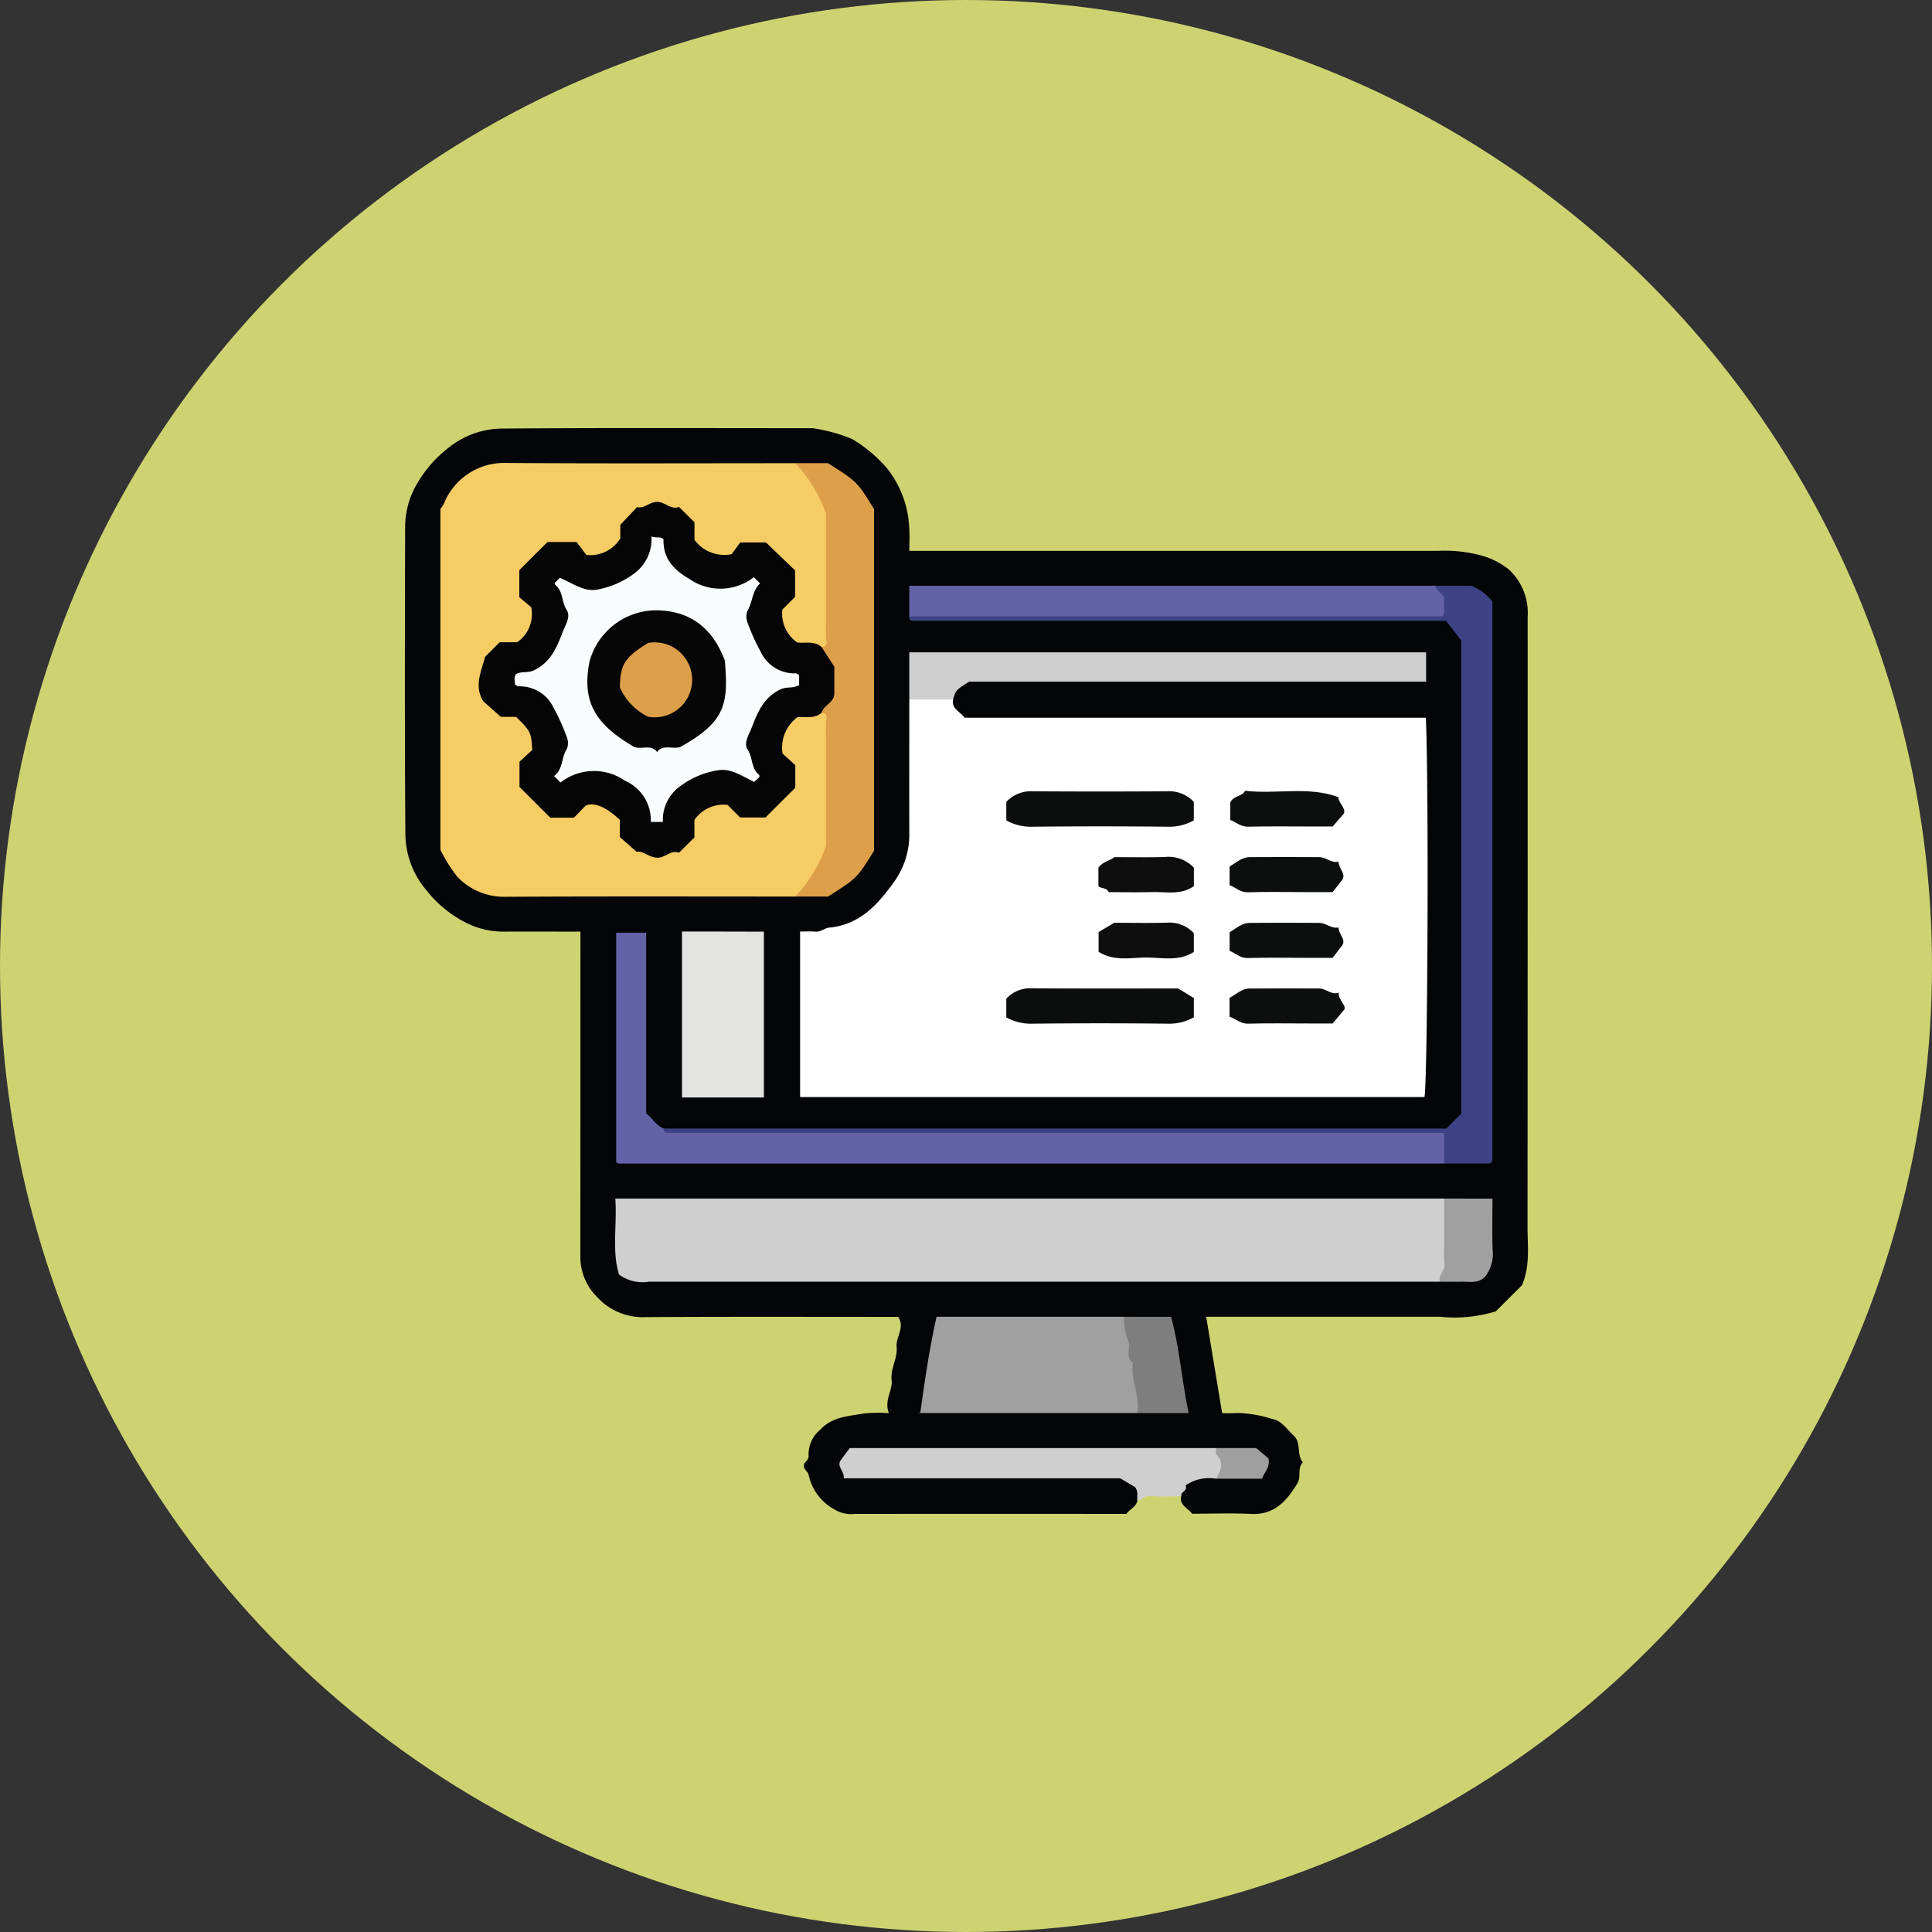 <svg xmlns="http://www.w3.org/2000/svg" xmlns:xlink="http://www.w3.org/1999/xlink" width="167" height="167" viewBox="0 0 167 167"><rect x="0" y="0" width="167" height="167" fill="#333333" stroke="none"/><defs><clipPath id="a"><rect width="97.072" height="93.868" fill="none"/></clipPath></defs><g transform="translate(-1137.948 -7105)"><circle cx="83.5" cy="83.5" r="83.5" transform="translate(1137.948 7105)" fill="#ced371"/><g transform="translate(1172.948 7142)"><g clip-path="url(#a)"><path d="M67.1,92.332c-.169.8.6,1.02.942,1.514,1.7,0,3.406-.066,5.105.017,2.031.1,3.073-1.131,4-2.648.353-.577-.038-1.3.473-1.811-.57-.667-.113-1.684-.8-2.318-.582-.537-1.055-1.312-1.86-1.435a10.625,10.625,0,0,0-3.02-.516,10.379,10.379,0,0,1-1.3.009l-1.379-8.324h2.032q9.093,0,18.185,0a12.13,12.13,0,0,0,4.82-.469l2.26-2.256c.721-1.692.479-3.373.48-5.027q.017-26.379.011-52.759a5.106,5.106,0,0,0-1.6-4.062,6.652,6.652,0,0,0-2.682-1.3,12.1,12.1,0,0,0-3.454-.334q-21.879,0-43.758,0H43.6c0-.71.037-1.331-.007-1.946a8.877,8.877,0,0,0-1.858-5.11A11.989,11.989,0,0,0,38.646.943a14.346,14.346,0,0,0-3.4-.931c-8.966,0-17.933-.039-26.9.033A7.482,7.482,0,0,0,3.6,1.844,10.515,10.515,0,0,0,.986,4.919,7.375,7.375,0,0,0,.02,8.486C0,17.374-.023,26.262.04,35.149A7.6,7.6,0,0,0,1.815,39.9a10.261,10.261,0,0,0,3.219,2.73,7.183,7.183,0,0,0,3.415.9c2.2-.013,4.4,0,6.723,0v1.91q0,13.047-.007,26.1a4.892,4.892,0,0,0,1.453,3.579,5.351,5.351,0,0,0,4.234,1.731c7.261-.044,14.523-.019,21.785-.019.608.908-.214,1.744-.134,2.583.1,1.024-.55,1.873-.432,2.874.108.912-.667,1.725-.24,2.867a12.6,12.6,0,0,0-2.129.02c-1.329.244-2.751.272-3.78,1.389a2.775,2.775,0,0,0-1.031,2.219c.043.379-.256.529-.365.734-.177.49.329.629.384,1.029a4.484,4.484,0,0,0,2.233,2.938,2.766,2.766,0,0,0,1.741.378q11.743-.011,23.484,0c.274-.418.834-.588.94-1.135.653-1.344-.28-1.83-1.26-2.213a7.59,7.59,0,0,0-2.8-.271c-6.046-.008-12.092.007-18.138-.014a3.108,3.108,0,0,1-2.543-.615c.757-1.084,1.829-.813,2.752-.816,8.376-.028,16.752-.014,25.129-.017,1.071,0,2.142.018,3.207-.019,1.411.052,2.936-.485,4.352.743-1.258,1.328-2.7.619-3.957.8-1.325.188-2.975-.09-2.946,2.04" transform="translate(0 0)" fill="#040506"/><path d="M103.957,178.85c-.062-.387.607-.476.378-.929a3.562,3.562,0,0,1,2.655-.584c1.2-.883.848-1.766,0-2.648H75.31l-.748,1.006c-.436.56.291.967.238,1.605H98.687l1.287.76c.31.425.143.811.193,1.169.406-.066.661-.451,1.161-.4.869.085,1.752.024,2.629.024" transform="translate(-36.859 -86.518)" fill="#cfcfcf"/><path d="M77.122,45.907c0,3.847-.006,7.693,0,11.539a6.991,6.991,0,0,1-1.187,4.037c-1.405,1.99-3,3.893-5.755,4.139-.352.031-.714.389-1.174.347-.424-.039-.854-.009-1.322-.009V80.269h53.971c.278-1.5.382-27.133.118-32.793H81.894c-.383-.55-1.149-.769-.981-1.569a3.281,3.281,0,0,0-3.79,0" transform="translate(-33.524 -22.438)" fill="#fff"/><path d="M36.754,6c-8.323,0-16.647.037-24.97-.022a5.6,5.6,0,0,0-5.33,3.34,2.049,2.049,0,0,1-.377.626V39.413a13.015,13.015,0,0,0,1.481,2.355,5.588,5.588,0,0,0,4.037,1.709c8.386-.048,16.773-.022,25.159-.022a5.209,5.209,0,0,0,3.061-4.422,73.833,73.833,0,0,0,.065-10.472,1.546,1.546,0,0,0-.433-1.011,3.051,3.051,0,0,0-3.56.969c-.9,1.062-.694,2.181-.04,3.329.706,1.239.242,2.287-.7,3.222a2.635,2.635,0,0,1-3.242.695c-2.338-1.056-3.4-.635-4.373,1.762a2.732,2.732,0,0,1-2.751,1.9,2.685,2.685,0,0,1-2.708-1.938c-.84-2.284-2.068-2.8-4.215-1.789a2.691,2.691,0,0,1-3.409-.643,2.638,2.638,0,0,1-.616-3.4c1.016-2.023.5-3.36-1.626-4.13a2.9,2.9,0,0,1-.042-5.577c2.216-.809,2.653-2.038,1.6-4.273a2.577,2.577,0,0,1,.651-3.235,2.674,2.674,0,0,1,3.229-.777c2.556,1.084,3.484.708,4.477-1.821a2.639,2.639,0,0,1,2.607-1.81,2.7,2.7,0,0,1,2.715,1.67c1.27,2.769,1.928,3.049,4.581,1.934a2.589,2.589,0,0,1,3.08.707A2.672,2.672,0,0,1,35.9,17.56c-1.282,3.076.147,4.834,3.5,4.375.045-.048.116-.09.124-.142a32.586,32.586,0,0,0-.141-12.787A4.24,4.24,0,0,0,36.754,6" transform="translate(-3.01 -2.959)" fill="#f6cc65"/><path d="M107.666,131.958H36.013c.164,2.3-.313,4.526.321,6.567a3.447,3.447,0,0,0,2.584.621h68.368c1.579-2.32,1.187-4.743.379-7.189" transform="translate(-17.826 -65.355)" fill="#cfcfcf"/><path d="M40.29,103.353c-.669-.263-.989-.918-1.516-1.3V86.424H36.18v19.822c-.016-.017.021.037.072.071a.311.311,0,0,0,.163.06q35.67,0,71.342,0a2.036,2.036,0,0,0,.063-2.61,4.355,4.355,0,0,0-2.235-.214q-31.626-.016-63.252-.018a3.886,3.886,0,0,1-2.042-.186" transform="translate(-17.917 -42.803)" fill="#6462a7"/><path d="M44.32,73.925a.291.291,0,0,0,.3.371c.568.02,1.137.007,1.7.007h65.461v2.648h3.971a.9.9,0,0,0,.134-.129.312.312,0,0,0,.062-.162q0-24.162,0-48.278a4.291,4.291,0,0,0-1.835-1.376h-3.093c-.268.514,0,1.137-.339,1.667a4.735,4.735,0,0,1-2.739.37q-19.569.018-39.138.017c-1.114,0-2.291-.214-3.267.6a.291.291,0,0,0,.3.371c.567.02,1.136.007,1.7.007h44.4l1.318,1.7v40.9l-1.29,1.288Z" transform="translate(-21.947 -13.376)" fill="#3c4283"/><path d="M69.129,27.584c.629.065.365.557.367.858.019,3.688.012,7.376.012,10.673a12.256,12.256,0,0,1-2.653,4.36h2.833c2.516-1.6,2.516-1.6,3.976-3.967V9.985C72.2,7.616,72.2,7.616,69.688,6.017H66.855a12.265,12.265,0,0,1,2.653,4.36c0,3.3.007,6.985-.012,10.673,0,.3.262.793-.367.858a8.141,8.141,0,0,1,0,5.676" transform="translate(-33.111 -2.98)" fill="#de9f4b"/><path d="M105.775,152.2H89.56c-.614,2.743-1.01,5.441-1.416,8.376-.129-.225-.112-.172-.076-.139a.267.267,0,0,0,.151.083q9.346.006,18.693,0a1.368,1.368,0,0,0,.433-1c-.329-2.483-.233-5.06-1.57-7.328" transform="translate(-43.605 -75.38)" fill="#a0a0a0"/><path d="M86.38,42.494h3.79c.222-.816.222-.816,1.391-1.549h39.491V38.414H86.38Z" transform="translate(-42.782 -19.025)" fill="#cfcfcf"/><path d="M86.38,29.656h46.081c.368-.525,0-1.112.193-1.568-.208-.468-.726-.6-.791-1.081H86.38Z" transform="translate(-42.782 -13.376)" fill="#6462a7"/><path d="M47.45,100.571h7.081V86.236c-2.3-.018-4.659,0-7.081-.01Z" transform="translate(-23.501 -42.705)" fill="#e3e3e2"/><path d="M123.167,152.2a5,5,0,0,0,.356,2.1c.221.6-.283,1.37.4,1.893-.233,1.476.656,2.854.379,4.334h4.446c-.6-2.787-.772-5.554-1.526-8.324Z" transform="translate(-60.997 -75.38)" fill="#7e7e7e"/><path d="M177.593,131.958v3.956a10.8,10.8,0,0,0,.019,1.692c.1.6-.577.954-.4,1.541.628,0,1.256.009,1.883,0,.72-.013,1.481.19,2.079-.5a3.206,3.206,0,0,0,.6-2.278c-.05-1.429-.014-2.862-.014-4.407Z" transform="translate(-87.754 -65.355)" fill="#a0a0a0"/><path d="M138.915,174.688c0,.185-.08.448.013.543.7.72.364,1.408-.013,2.106h3.956c.172-.534.714-.932.562-1.751l-1.068-.9Z" transform="translate(-68.785 -86.518)" fill="#9f9f9f"/><path d="M119.2,98.464V96.791l-1.358-.828c-4.148,0-8.428.016-12.708-.014a2.765,2.765,0,0,0-2.145.9v1.615a4.434,4.434,0,0,0,2.056.545q6.052-.068,12.1,0a4.378,4.378,0,0,0,2.049-.547" transform="translate(-51.006 -47.521)" fill="#0c0d0d"/><path d="M119.2,64.733v-1.6a2.918,2.918,0,0,0-2.336-.918q-5.769.036-11.538,0a2.919,2.919,0,0,0-2.336.918v1.6a4.413,4.413,0,0,0,2.053.546q6.052-.069,12.1,0a4.413,4.413,0,0,0,2.053-.546" transform="translate(-51.007 -30.816)" fill="#0c0d0d"/><path d="M141.222,96.785v1.63c.532.164.939.618,1.6.6,1.76-.049,3.522-.017,5.283-.017h2.033l1.011-1.211c.16-.395-.493-.758-.5-1.448-.647.216-1.076-.368-1.687-.368-2.012,0-4.025-.012-6.038.007-.629.006-1.07.46-1.7.807" transform="translate(-69.943 -47.53)" fill="#0d0e0e"/><path d="M141.234,85.547v1.6c.509.2.915.641,1.577.621,1.634-.049,3.27-.016,4.905-.016h2.425l.825-1.077c.343-.507-.268-.886-.323-1.552-.6.143-1.058-.387-1.656-.392q-3.019-.024-6.038,0c-.629.005-1.085.428-1.716.817" transform="translate(-69.949 -41.958)" fill="#0d0e0e"/><path d="M141.232,74.3v1.6c.514.194.919.638,1.582.618,1.634-.049,3.27-.016,4.905-.016h2.423l.833-1.071c.334-.516-.28-.894-.334-1.562-.608.154-1.056-.385-1.657-.389q-3.019-.02-6.038,0c-.629.005-1.083.433-1.714.815" transform="translate(-69.948 -36.39)" fill="#0d0e0e"/><path d="M142.636,62.116c-.284.539-.967.376-1.288,1.009v1.522c.47.147.885.592,1.546.575,1.886-.047,3.773-.017,5.661-.017H150.2l.967-1.115c.2-.5-.448-.861-.477-1.423-2.643-.972-5.4-.224-8.055-.552" transform="translate(-70.006 -30.764)" fill="#0d0e0e"/><path d="M118.8,87.228c1.388.863,2.84.475,4.231.491,1.325.015,2.714.338,4-.483V85.62a2.835,2.835,0,0,0-2.27-.916c-1.571.044-3.143.012-4.609.012l-1.351.8Z" transform="translate(-58.838 -41.951)" fill="#0e0e0f"/><path d="M127.021,75.973V74.386a3,3,0,0,0-2.509-.927c-1.447.046-2.9.012-4.344.012-.428.317-1.014.381-1.4.916V75.98c.241.232.72.111.894.518,1.256,0,2.515.025,3.773-.007,1.2-.03,2.465.279,3.584-.517" transform="translate(-58.823 -36.381)" fill="#0e0e0f"/><path d="M42.275,30.867c.18-.661,1.078-.853,1.1-1.635V26.894l-1.1-1.7c-.622-.555-1.395-.318-2.1-.391a3.037,3.037,0,0,1-1.292-2.848l1.1-1.1V18.569l-2.514-2.415H35.242L34.5,17.166a3.2,3.2,0,0,1-3.214-1.243V14.41L29.95,13.082c-.722.279-1.2-.458-1.929-.435-.654.021-1.09.613-1.695.448l-1.45,1.533V15.8a3.048,3.048,0,0,1-2.934,1.432l-.847-1.119H18.582l-2.437,2.433v2.339l1.028.863a2.946,2.946,0,0,1-1.214,3.03H14.451l-1.268,1.265c-.316,1.267-.986,2.522-.135,3.855l1.507,1.33h1.314c1.255,1.23,1.32,1.364,1.392,2.866l-1.1,1.013v2.176l2.665,2.66h2.039l1.01-1.038c.72-.332,1.766.1,2.96,1.227v1.487l1.445,1.271c.533-.117,1.041.463,1.734.512.738.052,1.209-.706,1.931-.428l1.337-1.328V40.135a3.065,3.065,0,0,1,2.86-1.3l1.093,1.091h2.185L40,37.353V35.4l-1.1-1a3.274,3.274,0,0,1,1.28-3.14c.7-.073,1.476.164,2.1-.392" transform="translate(-6.257 -6.263)" fill="#050506"/><path d="M30.556,43.238H31.6a3.563,3.563,0,0,1,1.462-3.064A7.33,7.33,0,0,1,36.44,38.76c1.063-.152,2.022.528,3.052,1.016l.395-.361c.119-.14.066-.208-.056-.322-.6-.558-.463-1.425-.9-2.093-.378-.575.1-1.282.335-1.889.517-1.33,1.019-2.624,2.494-3.331.555-.266,1.1-.05,1.616-.376v-.868c-.089-.043-.2-.144-.3-.139a3.23,3.23,0,0,1-3.05-1.927,16.849,16.849,0,0,1-1.081-2.387,1.45,1.45,0,0,1-.04-1.09c.462-.756.4-1.742,1.095-2.374l-.539-.538a4.691,4.691,0,0,1-5.569.156c-1.374-.8-2.276-1.76-2.239-3.412-.244-.312-.592-.079-1.045-.269a3.679,3.679,0,0,1-1.456,3.186,7.664,7.664,0,0,1-3.195,1.407c-1.166.241-2.2-.578-3.264-1.011l-.411.411c-.076.089-.022.157.1.271.6.558.463,1.425.9,2.093.378.574-.1,1.282-.335,1.889-.517,1.33-1.019,2.624-2.494,3.331-.555.266-1.1.05-1.567.345-.182.285-.081.591-.065.89.1.052.212.152.314.148a3.229,3.229,0,0,1,3.05,1.927,16.849,16.849,0,0,1,1.081,2.387,1.416,1.416,0,0,1,.04,1.087c-.5.743-.316,1.783-1.119,2.351l.564.563a4.691,4.691,0,0,1,5.569-.156,3.726,3.726,0,0,1,2.236,3.561" transform="translate(-9.3 -9.191)" fill="#fafdff"/><path d="M43.132,35.564c-1.114-2.981-3.181-4.364-6.043-4.352a6,6,0,0,0-5.653,4.412c-.68,3.429.416,5.406,3.872,7.408.668.228,1.437-.263,1.96.425.529-.682,1.284-.221,1.993-.421,4.021-2.225,4.165-3.819,3.871-7.472" transform="translate(-15.475 -15.458)" fill="#060606"/><path d="M39.253,36.758C37.235,38,36.844,38.616,36.818,40.6A5.155,5.155,0,0,0,39.25,43.13a3.238,3.238,0,1,0,0-6.373" transform="translate(-18.235 -18.179)" fill="#de9f4b"/></g></g></g></svg>